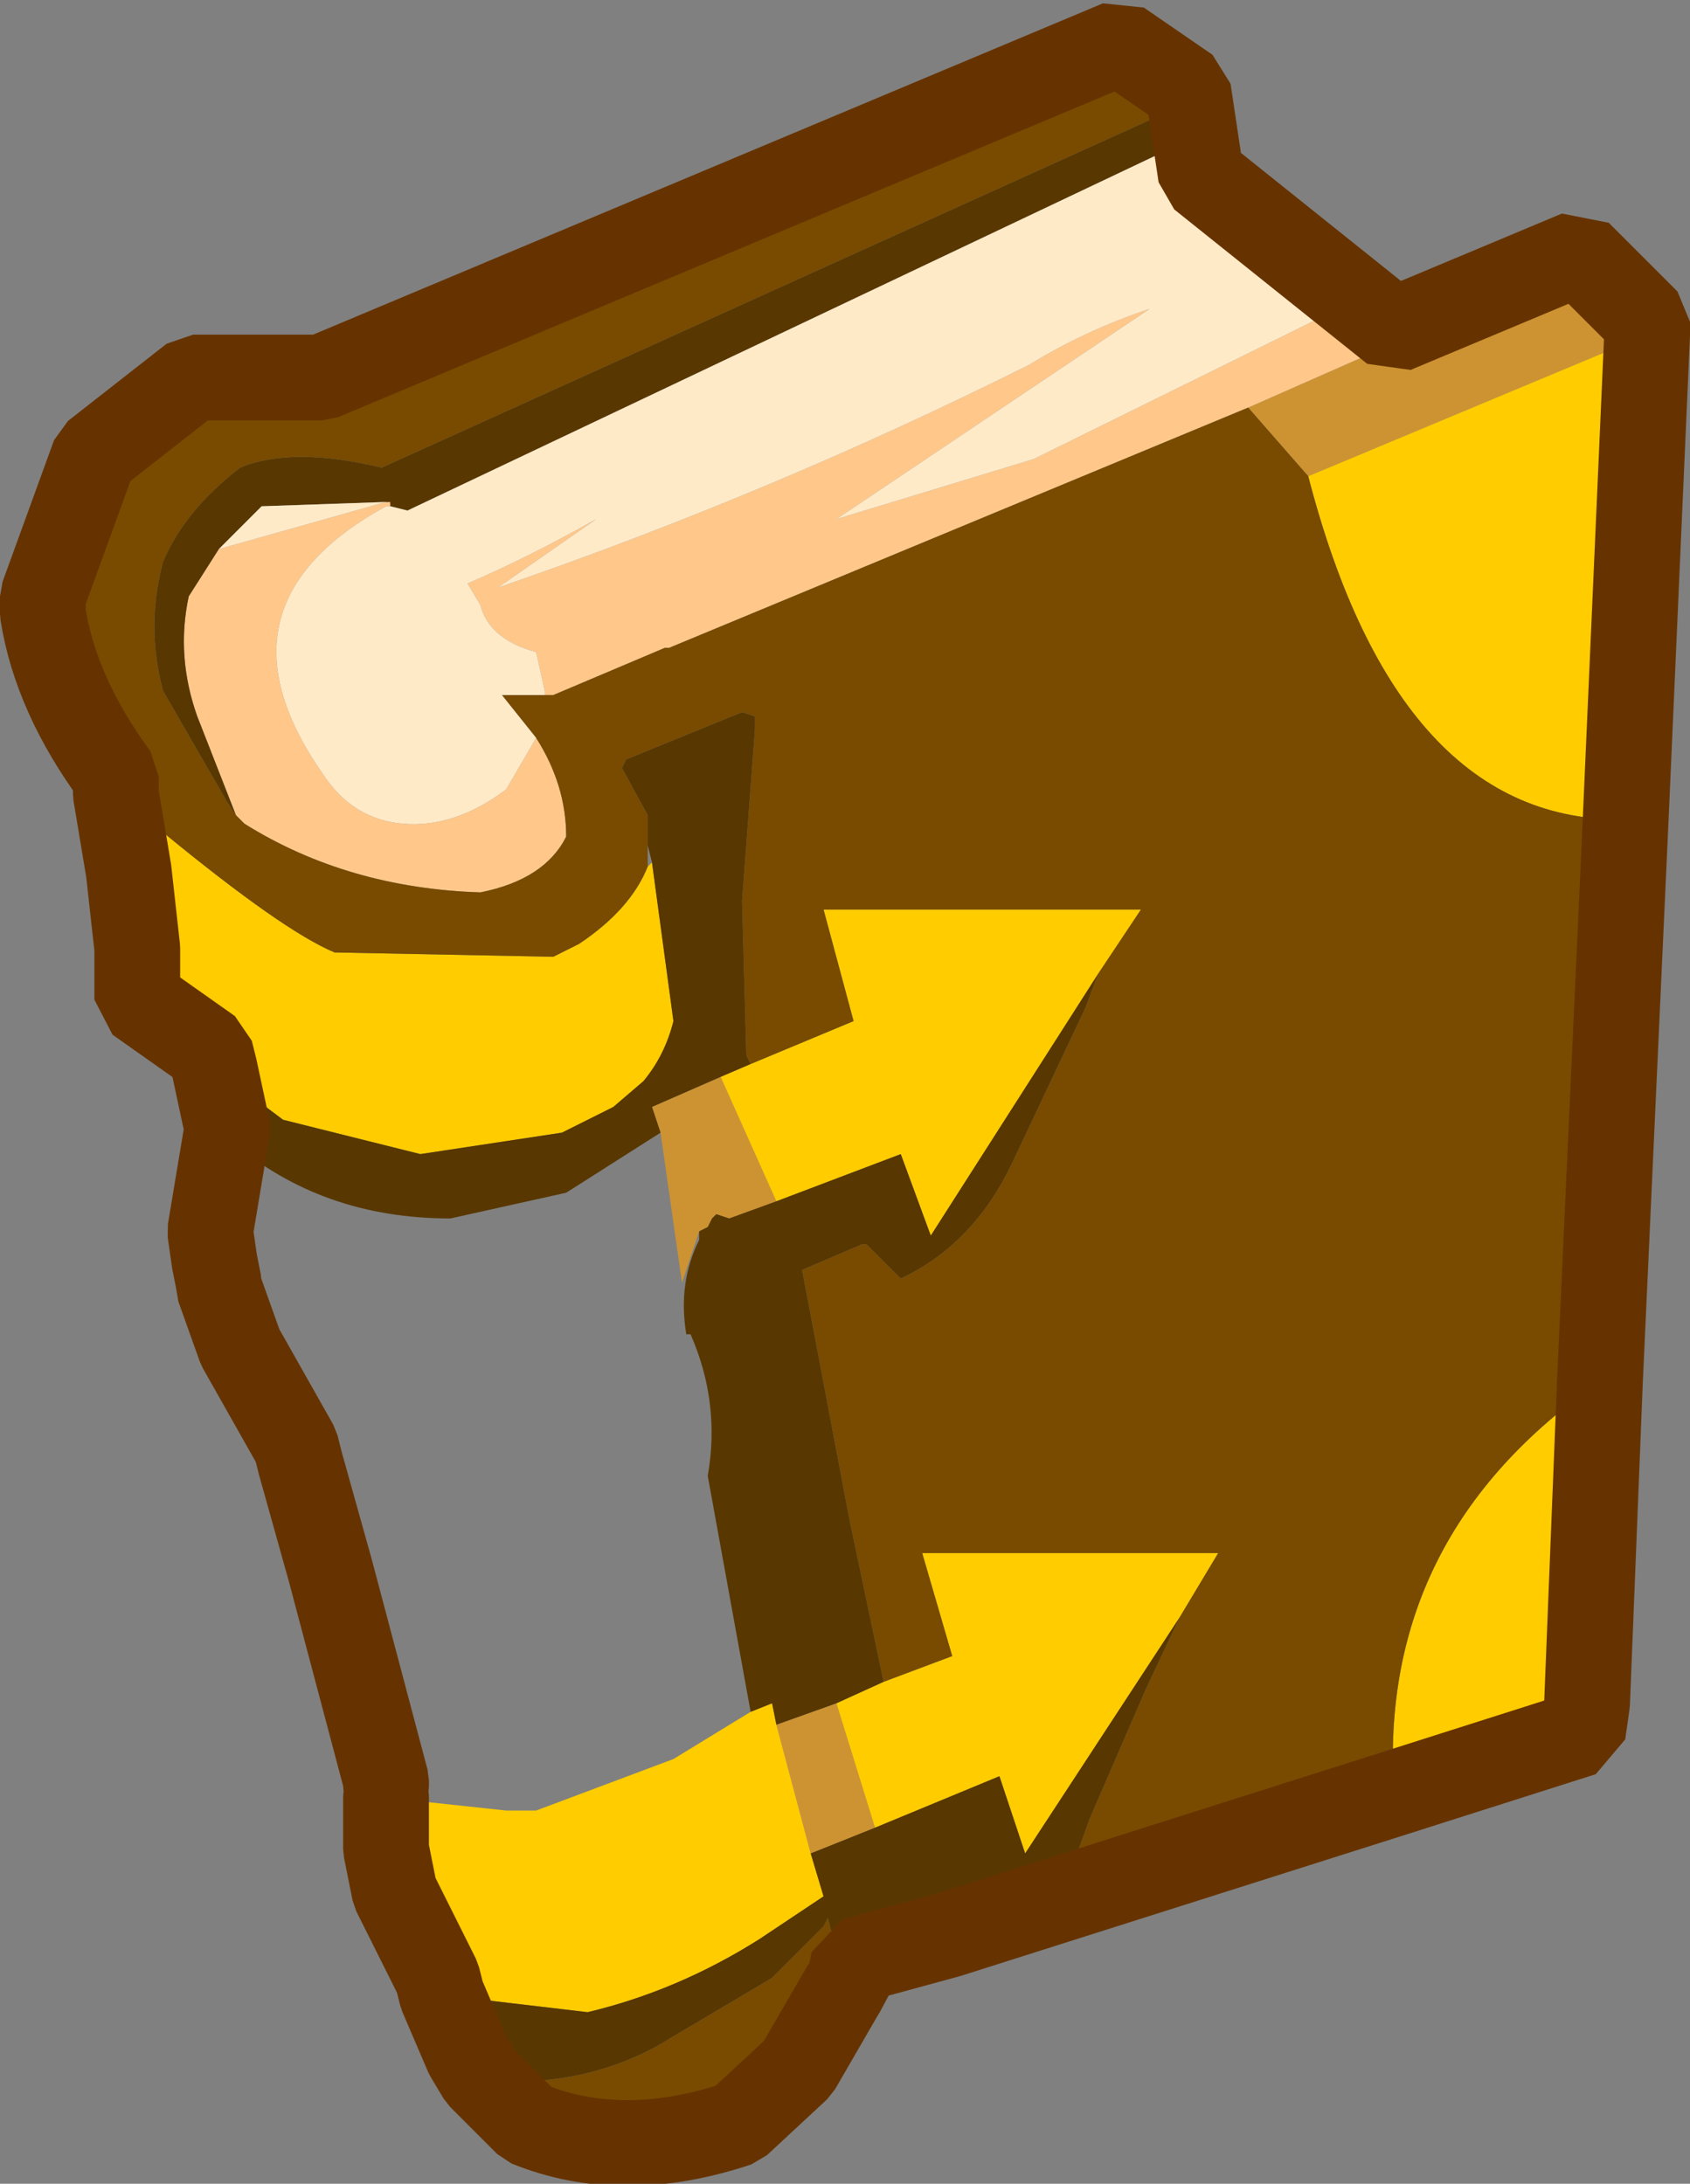 <?xml version="1.0" encoding="UTF-8" standalone="no"?>
<svg xmlns:ffdec="https://www.free-decompiler.com/flash" xmlns:xlink="http://www.w3.org/1999/xlink" ffdec:objectType="shape" height="25.45px" width="19.7px" xmlns="http://www.w3.org/2000/svg">
  <rect width="100%" height="100%" fill="#808080" stroke="none"/>
  <g transform="matrix(1.0, 0.0, 0.0, 1.0, 9.85, 12.8)">
    <path d="M4.7 -8.05 L6.4 -8.8 8.55 -9.65 9.35 -8.95 9.35 -8.9 5.4 -7.25 4.7 -8.05 M-1.7 1.55 L-1.9 2.15 -2.15 0.4 -2.25 0.1 -1.45 -0.25 -0.8 1.2 -1.35 1.4 -1.5 1.35 -1.55 1.4 -1.6 1.5 -1.7 1.55 M0.35 8.5 L-0.4 8.8 -0.8 7.3 -0.1 7.05 0.35 8.5" fill="#cd9332" fill-rule="evenodd" stroke="none"/>
    <path d="M9.35 -8.9 L9.1 -3.25 Q6.45 -3.2 5.4 -7.25 L9.35 -8.9 M8.8 3.3 L8.65 7.05 8.6 7.6 6.4 8.25 6.4 8.1 Q6.2 5.1 8.8 3.3 M-4.75 10.45 L-5.25 9.4 -5.35 8.75 -5.35 8.65 -5.35 8.35 -5.35 8.15 -3.95 8.3 -3.6 8.3 -2.0 7.7 -1.1 7.15 -0.85 7.05 -0.8 7.3 -0.4 8.8 -0.25 9.3 -1.0 9.8 Q-1.95 10.4 -3.0 10.65 L-4.7 10.45 -4.75 10.25 -5.25 9.25 -5.35 8.75 -5.25 9.25 -4.75 10.25 -4.7 10.45 -4.75 10.45 M0.45 6.8 L1.25 6.5 0.9 5.3 4.35 5.3 3.9 6.05 2.1 8.8 1.8 7.9 0.35 8.5 -0.1 7.05 0.45 6.8 M-1.1 -0.4 L0.1 -0.9 -0.25 -2.2 3.45 -2.2 2.95 -1.45 1.0 1.6 0.65 0.65 -0.8 1.2 -1.45 -0.25 -1.1 -0.4 M8.65 7.05 L8.6 7.4 6.4 8.1 8.6 7.4 8.65 7.05 M-8.5 -3.55 L-7.95 -3.1 Q-6.55 -1.95 -5.95 -1.7 L-3.4 -1.65 -3.1 -1.8 Q-2.5 -2.2 -2.3 -2.7 L-2.25 -2.75 -2.0 -0.9 Q-2.1 -0.5 -2.35 -0.2 L-2.7 0.1 -3.3 0.4 -4.95 0.65 -6.55 0.25 -7.35 -0.35 -7.4 -0.55 -8.25 -1.15 -7.4 -0.55 -7.35 -0.35 -7.4 -0.35 -8.25 -0.95 -8.25 -1.15 -8.25 -1.55 -8.25 -1.75 -8.35 -2.65 -8.25 -1.75 -8.25 -1.55 -8.35 -2.65 -8.5 -3.55" fill="#ffcc00" fill-rule="evenodd" stroke="none"/>
    <path d="M5.85 -9.25 L6.4 -8.8 4.7 -8.05 -2.05 -5.25 -2.1 -5.25 -3.4 -4.7 -3.5 -4.7 -3.5 -4.75 -3.6 -5.2 Q-4.15 -5.35 -4.25 -5.75 L-4.4 -6.0 Q-3.7 -6.3 -2.9 -6.75 L-4.05 -5.95 Q-0.85 -7.05 2.15 -8.55 2.8 -8.95 3.55 -9.2 L-0.1 -6.75 2.2 -7.45 5.85 -9.25 M-5.3 -6.9 L-5.35 -6.9 Q-7.45 -5.75 -6.1 -3.8 -5.75 -3.25 -5.15 -3.2 -4.55 -3.15 -3.95 -3.6 L-3.6 -4.2 Q-3.25 -3.65 -3.25 -3.05 -3.5 -2.55 -4.25 -2.4 -5.8 -2.45 -7.0 -3.2 L-7.1 -3.3 -7.55 -4.45 Q-7.8 -5.15 -7.65 -5.85 L-7.3 -6.4 -5.35 -6.95 -5.3 -6.95 -5.3 -6.9" fill="#ffc88a" fill-rule="evenodd" stroke="none"/>
    <path d="M-3.5 -4.7 L-3.4 -4.7 -2.1 -5.25 -2.05 -5.25 4.7 -8.05 5.4 -7.25 Q6.45 -3.2 9.1 -3.25 L8.8 3.3 Q6.2 5.1 6.4 8.1 L1.2 9.75 6.4 8.1 6.4 8.25 1.2 9.9 1.2 9.75 1.15 9.55 1.1 9.5 1.3 9.4 2.6 9.1 2.85 8.4 3.5 6.9 3.9 6.05 4.35 5.3 0.9 5.3 1.25 6.5 0.45 6.8 0.05 4.9 -0.5 2.0 0.2 1.7 0.25 1.7 0.65 2.1 Q1.5 1.7 1.95 0.75 L2.8 -1.05 2.95 -1.45 3.45 -2.2 -0.25 -2.2 0.1 -0.9 -1.1 -0.4 -1.15 -0.5 -1.2 -2.3 -1.05 -4.3 -1.05 -4.45 -1.2 -4.5 -2.55 -3.95 -2.6 -3.85 -2.3 -3.3 -2.3 -3.15 -2.3 -2.95 -2.3 -2.7 Q-2.5 -2.2 -3.1 -1.8 L-3.4 -1.65 -5.95 -1.7 Q-6.55 -1.95 -7.95 -3.1 L-8.5 -3.55 Q-9.25 -4.65 -9.35 -5.65 L-8.75 -7.3 -7.6 -8.2 -6.1 -8.2 3.2 -12.15 4.0 -11.6 4.15 -10.55 3.65 -11.0 3.55 -11.4 -5.4 -7.35 Q-6.45 -7.6 -7.05 -7.35 -7.7 -6.85 -7.95 -6.25 -8.15 -5.5 -7.95 -4.75 L-7.2 -3.45 -7.1 -3.3 -7.0 -3.2 Q-5.8 -2.45 -4.25 -2.4 -3.5 -2.55 -3.25 -3.05 -3.25 -3.65 -3.6 -4.2 L-4.0 -4.7 -3.5 -4.7 M0.05 10.45 L-0.5 11.45 -1.25 12.15 Q-2.6 12.6 -3.7 12.15 L-4.4 11.35 -4.25 11.4 -3.7 11.95 Q-2.6 12.4 -1.25 11.95 L-0.55 11.3 0.0 10.35 -0.55 11.3 -1.25 11.95 Q-2.6 12.4 -3.7 11.95 L-4.25 11.4 -3.6 11.45 Q-2.85 11.4 -2.2 11.05 L-0.85 10.25 -0.25 9.65 -0.2 9.55 0.0 10.35 0.05 10.45 M-7.4 1.55 L-7.35 1.9 -7.4 1.75 -7.4 1.55 M-6.0 5.5 L-5.35 7.95 -5.35 8.0 -6.05 5.5 -6.0 5.5 M-8.5 -3.55 L-8.5 -3.75 Q-9.2 -4.7 -9.35 -5.65 -9.2 -4.7 -8.5 -3.75 L-8.5 -3.55" fill="#784b01" fill-rule="evenodd" stroke="none"/>
    <path d="M1.2 9.9 L0.1 10.25 0.05 10.45 0.0 10.35 -0.2 9.55 -0.25 9.65 -0.85 10.25 -2.2 11.05 Q-2.85 11.4 -3.6 11.45 L-4.25 11.4 -4.4 11.15 -4.7 10.45 -4.4 11.15 -4.25 11.4 -4.4 11.35 -4.75 10.45 -4.7 10.45 -3.0 10.65 Q-1.95 10.4 -1.0 9.8 L-0.25 9.3 -0.4 8.8 0.35 8.5 1.8 7.9 2.1 8.8 3.9 6.05 3.5 6.9 2.85 8.4 2.6 9.1 1.3 9.4 1.1 9.5 1.15 9.55 1.2 9.75 0.1 10.05 0.05 10.3 0.0 10.35 0.05 10.3 0.1 10.05 1.2 9.75 1.2 9.9 M-1.1 7.15 L-1.6 4.4 Q-1.45 3.55 -1.8 2.75 L-1.85 2.75 Q-1.95 2.15 -1.7 1.65 L-1.7 1.55 -1.6 1.5 -1.55 1.4 -1.5 1.35 -1.35 1.4 -0.8 1.2 0.65 0.65 1.0 1.6 2.95 -1.45 2.8 -1.05 1.95 0.75 Q1.5 1.7 0.65 2.1 L0.25 1.7 0.2 1.7 -0.5 2.0 0.05 4.9 0.45 6.8 -0.1 7.05 -0.8 7.3 -0.85 7.05 -1.1 7.15 M-2.15 0.4 L-3.25 1.1 -4.6 1.4 Q-6.1 1.4 -7.15 0.5 L-7.2 0.35 -7.4 -0.35 -7.35 -0.35 -7.2 0.35 -7.35 -0.35 -6.55 0.25 -4.95 0.65 -3.3 0.4 -2.7 0.1 -2.35 -0.2 Q-2.1 -0.5 -2.0 -0.9 L-2.25 -2.75 -2.3 -2.95 -2.3 -3.15 -2.3 -3.3 -2.6 -3.85 -2.55 -3.95 -1.2 -4.5 -1.05 -4.45 -1.05 -4.3 -1.2 -2.3 -1.15 -0.5 -1.1 -0.4 -1.45 -0.25 -2.25 0.1 -2.15 0.4 M-6.35 4.25 L-5.8 4.45 -5.95 5.2 -5.75 5.4 -5.5 5.55 -5.55 5.55 -6.0 5.5 -6.35 4.25 -6.0 5.5 -6.05 5.5 -6.4 4.2 -6.35 4.25 M-7.1 -3.3 L-7.2 -3.45 -7.95 -4.75 Q-8.15 -5.5 -7.95 -6.25 -7.7 -6.85 -7.05 -7.35 -6.45 -7.6 -5.4 -7.35 L3.55 -11.4 3.65 -11.0 -5.1 -6.85 -5.3 -6.9 -5.3 -6.95 -5.35 -6.95 -6.8 -6.9 -7.3 -6.4 -7.65 -5.85 Q-7.8 -5.15 -7.55 -4.45 L-7.1 -3.3" fill="#583701" fill-rule="evenodd" stroke="none"/>
    <path d="M5.85 -9.25 L2.2 -7.45 -0.1 -6.75 3.55 -9.2 Q2.8 -8.95 2.15 -8.55 -0.85 -7.05 -4.05 -5.95 L-2.9 -6.75 Q-3.7 -6.3 -4.4 -6.0 L-4.25 -5.75 Q-4.15 -5.35 -3.6 -5.2 L-3.5 -4.75 -3.5 -4.7 -4.0 -4.7 -3.6 -4.2 -3.95 -3.6 Q-4.55 -3.15 -5.15 -3.2 -5.75 -3.25 -6.1 -3.8 -7.45 -5.75 -5.35 -6.9 L-5.3 -6.9 -5.1 -6.85 3.65 -11.0 4.15 -10.55 5.85 -9.25 M-7.3 -6.4 L-6.8 -6.9 -5.35 -6.95 -7.3 -6.4" fill="#ffeac8" fill-rule="evenodd" stroke="none"/>
    <path d="M9.35 -8.95 L9.35 -9.05 8.55 -9.85 6.4 -8.95 4.15 -10.75 4.0 -11.75 3.2 -12.3 -6.1 -8.4 -7.6 -8.4 -8.75 -7.5 -9.35 -5.85 -9.35 -5.65 Q-9.2 -4.7 -8.5 -3.75 L-8.5 -3.55 -8.35 -2.65 -8.25 -1.75 -8.25 -1.55 -8.25 -1.15 -7.4 -0.55 -7.35 -0.35 -7.2 0.35 -7.4 1.55 -7.35 1.9 -7.3 2.15 -7.3 2.2 -7.05 2.9 -6.4 4.05 -6.35 4.25 -6.0 5.5 -5.35 7.95 -5.35 8.0 M9.35 -8.95 L9.35 -8.9 9.1 -3.25 8.8 3.3 8.65 7.05 8.6 7.4 6.4 8.1 1.2 9.75 0.1 10.05 0.05 10.3 0.0 10.35 -0.55 11.3 -1.25 11.95 Q-2.6 12.4 -3.7 11.95 L-4.25 11.4 -4.4 11.15 -4.7 10.45 -4.75 10.25 -5.25 9.25 -5.35 8.75 -5.35 8.65 -5.35 8.35 -5.35 8.15" fill="none" stroke="#663300" stroke-linecap="round" stroke-linejoin="bevel" stroke-width="1.0"/>
  </g>
</svg>
